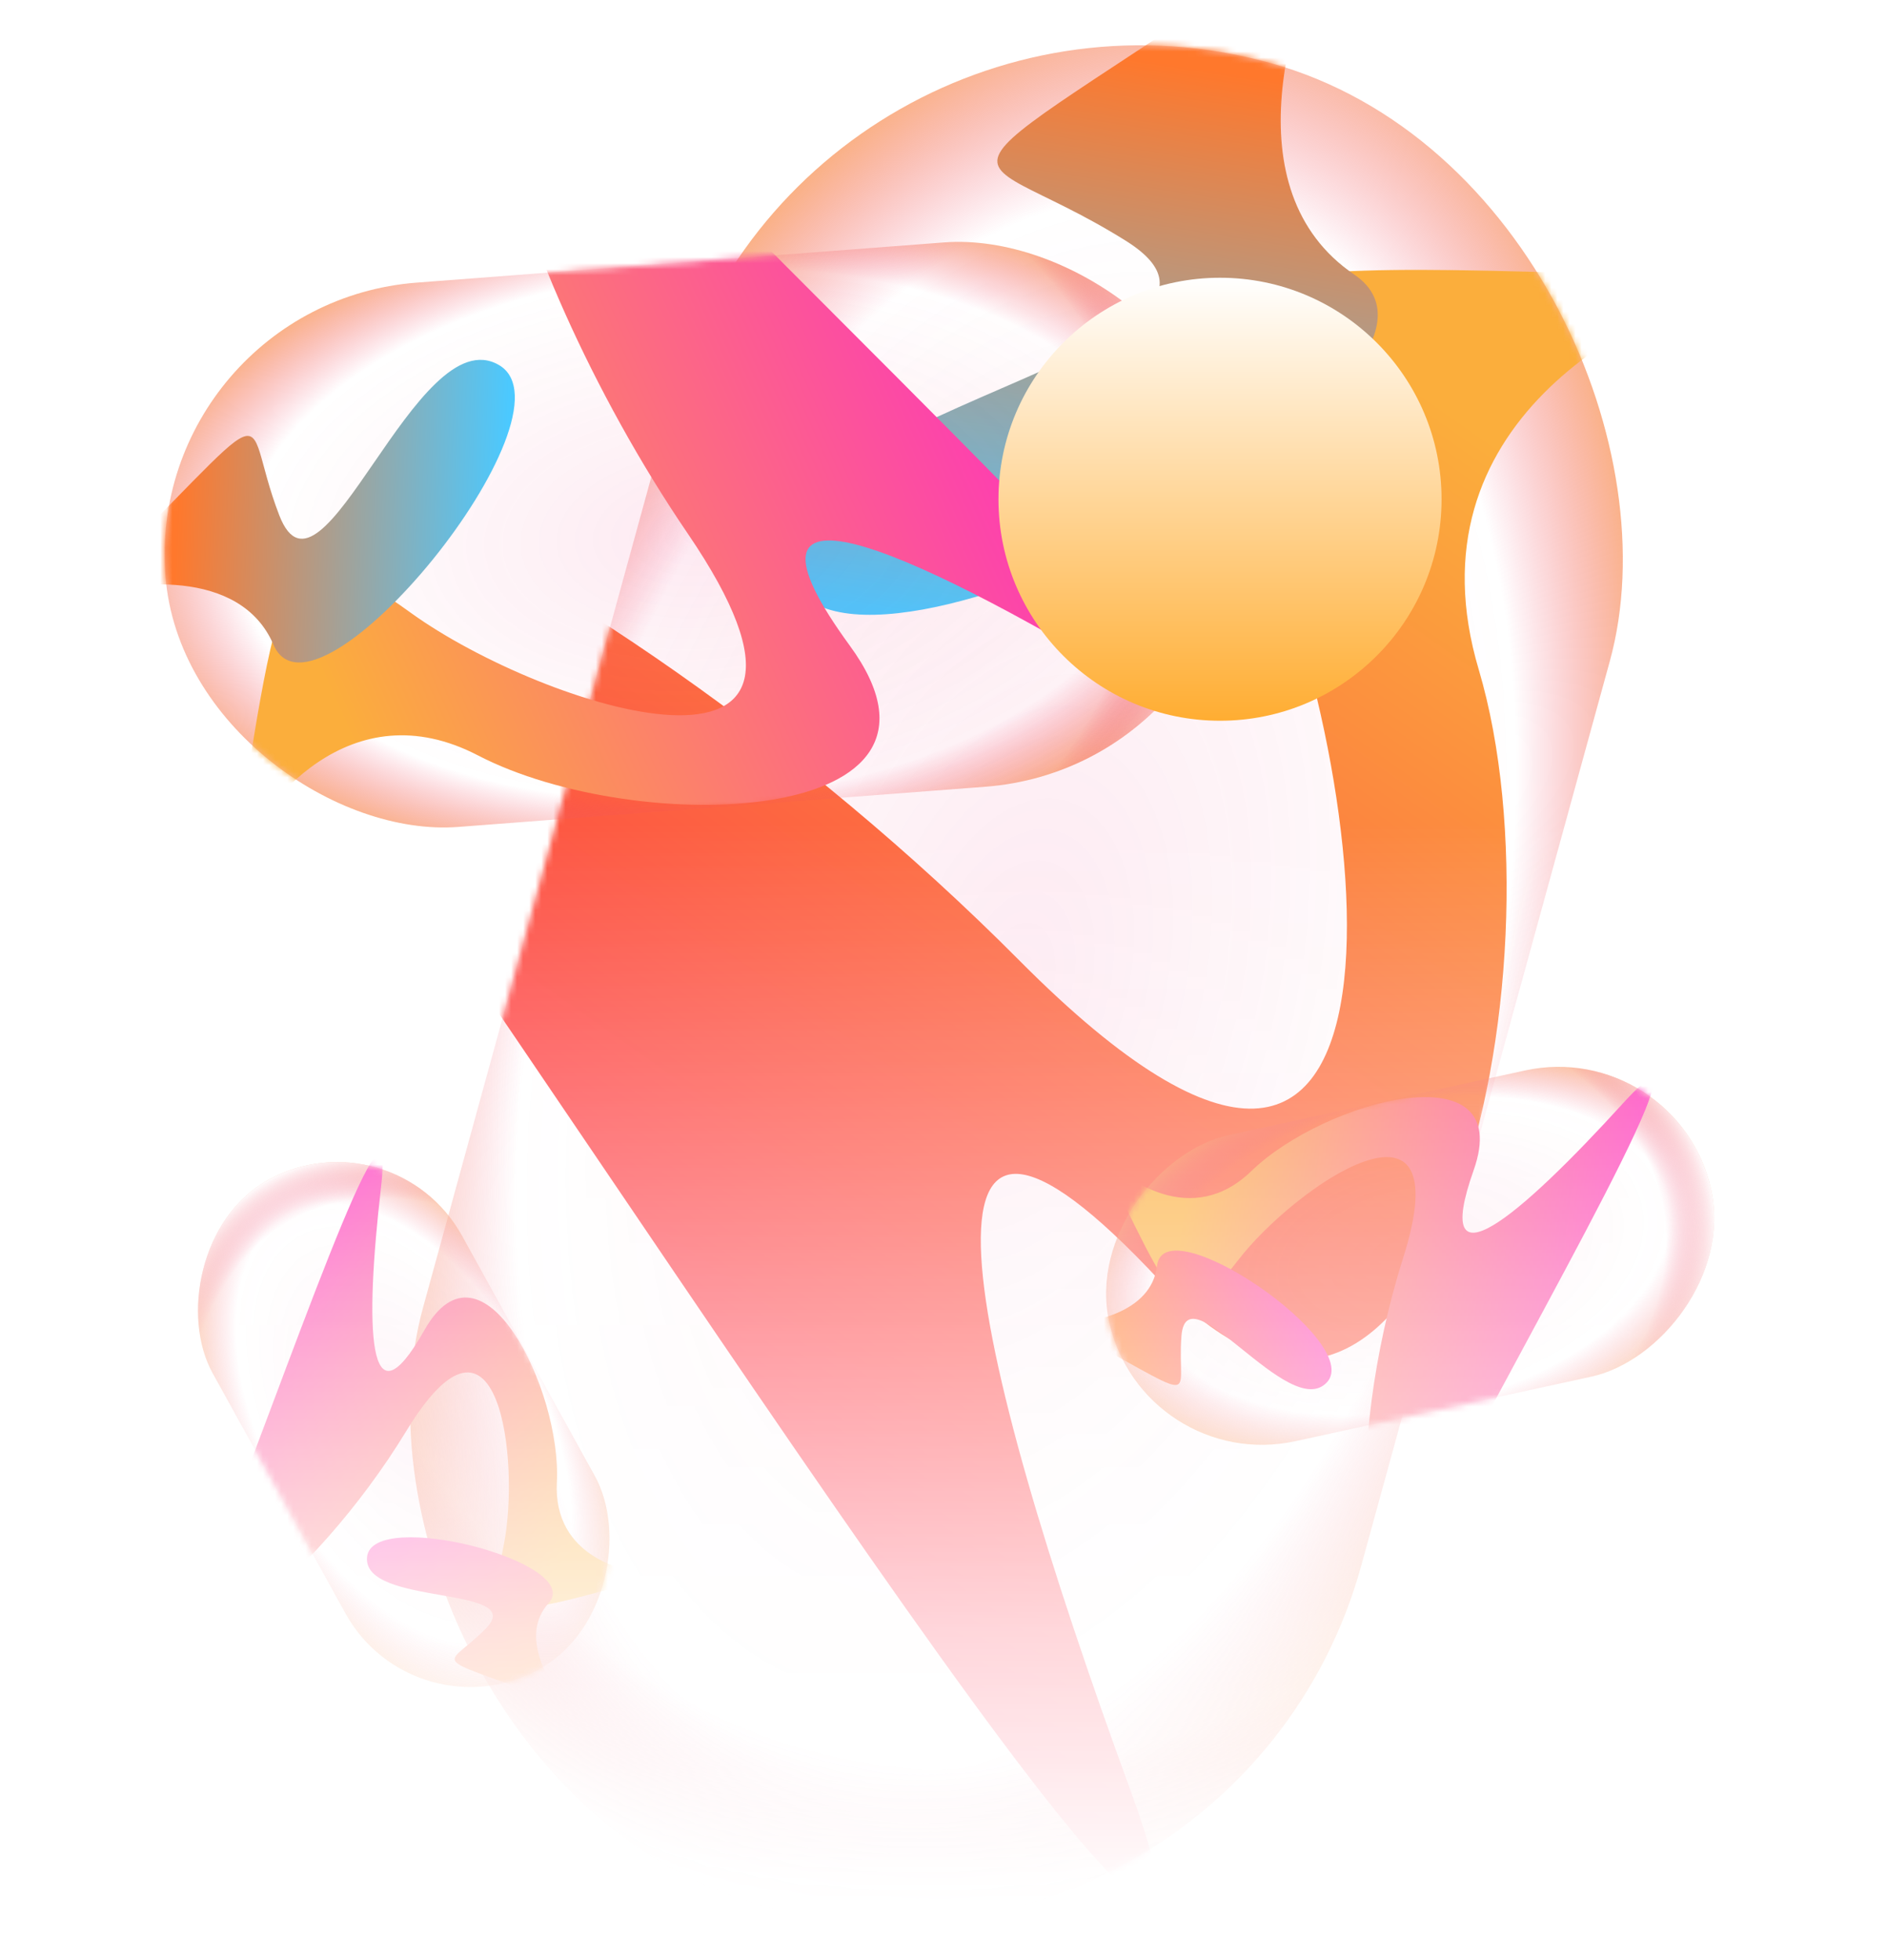 <svg width="312" height="324" viewBox="0 0 312 324" fill="none" xmlns="http://www.w3.org/2000/svg">
<mask id="mask0_828_2185" style="mask-type:alpha" maskUnits="userSpaceOnUse" x="0" y="0" width="312" height="324">
<rect width="312" height="324" fill="url(#paint0_linear_828_2185)"/>
</mask>
<g mask="url(#mask0_828_2185)">
<g filter="url(#filter0_b_828_2185)">
<rect width="160.921" height="316.018" rx="80.461" transform="matrix(0.964 0.265 -0.265 0.964 132.369 -10.939)" fill="url(#paint1_radial_828_2185)"/>
<rect width="160.921" height="316.018" rx="80.461" transform="matrix(0.964 0.265 -0.265 0.964 132.369 -10.939)" fill="url(#paint2_radial_828_2185)"/>
</g>
<mask id="mask1_828_2185" style="mask-type:alpha" maskUnits="userSpaceOnUse" x="67" y="7" width="203" height="311">
<rect width="160.921" height="316.018" rx="80.461" transform="matrix(0.964 0.265 -0.265 0.964 132.369 -10.939)" fill="#D9D9D9"/>
</mask>
<g mask="url(#mask1_828_2185)">
<g filter="url(#filter1_f_828_2185)">
<path d="M207.103 83.489C187.042 40.081 197.171 43.172 290.162 46.118C269.945 50.807 232.507 70.281 244.492 110.659C259.473 161.133 236.932 260.211 191.886 211.831C146.84 163.451 159.527 221.127 186.935 295.998C214.343 370.869 105.52 198.485 48.723 118.687C-8.074 38.89 97.518 87.27 168.525 158.747C239.532 230.223 227.164 126.897 207.103 83.489Z" fill="url(#paint3_linear_828_2185)"/>
</g>
<g filter="url(#filter2_f_828_2185)">
<path d="M186.129 39.791C156.961 21.559 148.862 35.887 221.119 -13.737C213.473 0.144 203.326 31.4 223.908 45.377C249.635 62.849 139.74 121.394 130.344 94.811C120.947 68.228 215.297 58.024 186.129 39.791Z" fill="url(#paint4_linear_828_2185)"/>
</g>
</g>
<g filter="url(#filter3_b_828_2185)">
<rect width="51.797" height="101.91" rx="25.899" transform="matrix(-0.212 -0.977 0.977 -0.213 188.867 243.742)" fill="url(#paint5_radial_828_2185)"/>
<rect width="51.797" height="101.91" rx="25.899" transform="matrix(-0.212 -0.977 0.977 -0.213 188.867 243.742)" fill="url(#paint6_radial_828_2185)"/>
</g>
<mask id="mask2_828_2185" style="mask-type:alpha" maskUnits="userSpaceOnUse" x="182" y="176" width="102" height="63">
<rect width="51.797" height="101.91" rx="25.899" transform="matrix(-0.212 -0.977 0.977 -0.213 188.867 243.742)" fill="#D9D9D9"/>
</mask>
<g mask="url(#mask2_828_2185)">
<g filter="url(#filter4_f_828_2185)">
<path d="M204.704 208.307C195.291 220.521 194.664 217.17 181.635 190.213C185.99 195.276 197.14 203.039 206.891 193.582C219.08 181.76 250.757 173.368 243.651 193.45C236.544 213.531 251.134 201.286 268.442 182.272C285.749 163.258 252.719 220.073 238.387 248.205C224.055 276.336 222.131 238.99 231.965 208.051C241.799 177.112 214.116 196.094 204.704 208.307Z" fill="url(#paint7_linear_828_2185)"/>
</g>
<g filter="url(#filter5_f_828_2185)">
<path d="M195.345 220.824C194.485 231.868 199.788 232.035 174.829 218.853C179.936 218.957 190.382 217.175 191.306 209.216C192.461 199.266 225.584 221.846 219.389 228.502C213.194 235.157 196.204 209.78 195.345 220.824Z" fill="url(#paint8_linear_828_2185)"/>
</g>
</g>
<g filter="url(#filter6_b_828_2185)">
<rect width="47.066" height="92.47" rx="23.533" transform="matrix(0.876 -0.483 -0.484 -0.875 68.517 287.295)" fill="url(#paint9_radial_828_2185)"/>
<rect width="47.066" height="92.47" rx="23.533" transform="matrix(0.876 -0.483 -0.484 -0.875 68.517 287.295)" fill="url(#paint10_radial_828_2185)"/>
</g>
<mask id="mask3_828_2185" style="mask-type:alpha" maskUnits="userSpaceOnUse" x="32" y="192" width="70" height="87">
<rect width="47.066" height="92.47" rx="23.533" transform="matrix(0.876 -0.483 -0.484 -0.875 68.517 287.295)" fill="#D9D9D9"/>
</mask>
<g mask="url(#mask3_828_2185)">
<g filter="url(#filter7_f_828_2185)">
<path d="M83.3 255.329C80.57 269.047 83.239 267.475 109.486 260.281C103.414 260.329 91.431 257.349 92.072 245.046C92.873 229.666 79.67 203.027 70.174 219.866C60.679 236.706 60.334 219.434 62.997 196.266C65.66 173.097 46.525 229.566 35.841 256.144C25.156 282.723 51.873 261.745 67.169 236.561C82.465 211.378 86.031 241.612 83.3 255.329Z" fill="url(#paint11_linear_828_2185)"/>
</g>
<g filter="url(#filter8_f_828_2185)">
<path d="M80.33 269.192C73.284 276.371 69.998 272.85 93.951 282.024C90.825 278.599 85.796 270.403 90.692 265.02C96.812 258.292 61.542 249.153 60.692 257.356C59.842 265.559 87.376 262.012 80.33 269.192Z" fill="url(#paint12_linear_828_2185)"/>
</g>
</g>
<g filter="url(#filter9_b_828_2185)">
<rect width="90.241" height="177.674" rx="45.12" transform="matrix(0.076 0.997 0.997 -0.076 23.921 50.147)" fill="url(#paint13_radial_828_2185)"/>
<rect width="90.241" height="177.674" rx="45.12" transform="matrix(0.076 0.997 0.997 -0.076 23.921 50.147)" fill="url(#paint14_radial_828_2185)"/>
</g>
<mask id="mask4_828_2185" style="mask-type:alpha" maskUnits="userSpaceOnUse" x="27" y="39" width="178" height="98">
<rect width="90.241" height="177.674" rx="45.12" transform="matrix(0.076 0.997 0.997 -0.076 23.921 50.147)" fill="#D9D9D9"/>
</mask>
<g mask="url(#mask4_828_2185)">
<g filter="url(#filter10_f_828_2185)">
<path d="M68.049 101.386C46.234 85.7 46.857 91.606 38.534 143.107C43.286 132.481 58.04 113.957 79.046 124.874C105.304 138.52 162.405 136.712 140.52 106.741C118.634 76.77 149.113 89.924 187.508 113.021C225.903 136.117 142.393 57.774 104.422 17.973C66.452 -21.828 81.86 41.471 113.717 88.203C145.574 134.935 89.863 117.073 68.049 101.386Z" fill="url(#paint15_linear_828_2185)"/>
</g>
<g filter="url(#filter11_f_828_2185)">
<path d="M46.172 85.166C39.229 67.161 48.004 64.235 12.882 98.7C21.362 95.976 39.7 93.735 45.214 106.559C52.105 122.59 96.178 68.362 82.51 60.346C68.842 52.33 53.115 103.172 46.172 85.166Z" fill="url(#paint16_linear_828_2185)"/>
</g>
</g>
<g filter="url(#filter12_f_828_2185)">
<ellipse cx="201.72" cy="82.524" rx="36.631" ry="36.613" fill="url(#paint17_linear_828_2185)"/>
</g>
</g>
<defs>
<filter id="filter0_b_828_2185" x="53.351" y="-6.239" width="229.483" height="337.912" filterUnits="userSpaceOnUse" color-interpolation-filters="sRGB">
<feFlood flood-opacity="0" result="BackgroundImageFix"/>
<feGaussianBlur in="BackgroundImageFix" stdDeviation="6.853"/>
<feComposite in2="SourceAlpha" operator="in" result="effect1_backgroundBlur_828_2185"/>
<feBlend mode="normal" in="SourceGraphic" in2="effect1_backgroundBlur_828_2185" result="shape"/>
</filter>
<filter id="filter1_f_828_2185" x="-9.615" y="2.439" width="341.948" height="354.148" filterUnits="userSpaceOnUse" color-interpolation-filters="sRGB">
<feFlood flood-opacity="0" result="BackgroundImageFix"/>
<feBlend mode="normal" in="SourceGraphic" in2="BackgroundImageFix" result="shape"/>
<feGaussianBlur stdDeviation="21.085" result="effect1_foregroundBlur_828_2185"/>
</filter>
<filter id="filter2_f_828_2185" x="103.326" y="-40.093" width="150.83" height="168.077" filterUnits="userSpaceOnUse" color-interpolation-filters="sRGB">
<feFlood flood-opacity="0" result="BackgroundImageFix"/>
<feBlend mode="normal" in="SourceGraphic" in2="BackgroundImageFix" result="shape"/>
<feGaussianBlur stdDeviation="13.178" result="effect1_foregroundBlur_828_2185"/>
</filter>
<filter id="filter3_b_828_2185" x="176.226" y="169.8" width="113.871" height="75.582" filterUnits="userSpaceOnUse" color-interpolation-filters="sRGB">
<feFlood flood-opacity="0" result="BackgroundImageFix"/>
<feGaussianBlur in="BackgroundImageFix" stdDeviation="3.276"/>
<feComposite in2="SourceAlpha" operator="in" result="effect1_backgroundBlur_828_2185"/>
<feBlend mode="normal" in="SourceGraphic" in2="effect1_backgroundBlur_828_2185" result="shape"/>
</filter>
<filter id="filter4_f_828_2185" x="161.474" y="158.296" width="132.026" height="120.014" filterUnits="userSpaceOnUse" color-interpolation-filters="sRGB">
<feFlood flood-opacity="0" result="BackgroundImageFix"/>
<feBlend mode="normal" in="SourceGraphic" in2="BackgroundImageFix" result="shape"/>
<feGaussianBlur stdDeviation="10.081" result="effect1_foregroundBlur_828_2185"/>
</filter>
<filter id="filter5_f_828_2185" x="162.228" y="194.12" width="70.534" height="48.113" filterUnits="userSpaceOnUse" color-interpolation-filters="sRGB">
<feFlood flood-opacity="0" result="BackgroundImageFix"/>
<feBlend mode="normal" in="SourceGraphic" in2="BackgroundImageFix" result="shape"/>
<feGaussianBlur stdDeviation="6.3" result="effect1_foregroundBlur_828_2185"/>
</filter>
<filter id="filter6_b_828_2185" x="28.091" y="187.925" width="77.354" height="95.09" filterUnits="userSpaceOnUse" color-interpolation-filters="sRGB">
<feFlood flood-opacity="0" result="BackgroundImageFix"/>
<feGaussianBlur in="BackgroundImageFix" stdDeviation="2.074"/>
<feComposite in2="SourceAlpha" operator="in" result="effect1_backgroundBlur_828_2185"/>
<feBlend mode="normal" in="SourceGraphic" in2="effect1_backgroundBlur_828_2185" result="shape"/>
</filter>
<filter id="filter7_f_828_2185" x="20.62" y="178.045" width="101.631" height="103.199" filterUnits="userSpaceOnUse" color-interpolation-filters="sRGB">
<feFlood flood-opacity="0" result="BackgroundImageFix"/>
<feBlend mode="normal" in="SourceGraphic" in2="BackgroundImageFix" result="shape"/>
<feGaussianBlur stdDeviation="6.383" result="effect1_foregroundBlur_828_2185"/>
</filter>
<filter id="filter8_f_828_2185" x="52.695" y="246.133" width="49.235" height="43.87" filterUnits="userSpaceOnUse" color-interpolation-filters="sRGB">
<feFlood flood-opacity="0" result="BackgroundImageFix"/>
<feBlend mode="normal" in="SourceGraphic" in2="BackgroundImageFix" result="shape"/>
<feGaussianBlur stdDeviation="3.989" result="effect1_foregroundBlur_828_2185"/>
</filter>
<filter id="filter9_b_828_2185" x="19.267" y="31.954" width="193.35" height="112.83" filterUnits="userSpaceOnUse" color-interpolation-filters="sRGB">
<feFlood flood-opacity="0" result="BackgroundImageFix"/>
<feGaussianBlur in="BackgroundImageFix" stdDeviation="3.981"/>
<feComposite in2="SourceAlpha" operator="in" result="effect1_backgroundBlur_828_2185"/>
<feBlend mode="normal" in="SourceGraphic" in2="effect1_backgroundBlur_828_2185" result="shape"/>
</filter>
<filter id="filter10_f_828_2185" x="14.033" y="-19.102" width="207.836" height="186.71" filterUnits="userSpaceOnUse" color-interpolation-filters="sRGB">
<feFlood flood-opacity="0" result="BackgroundImageFix"/>
<feBlend mode="normal" in="SourceGraphic" in2="BackgroundImageFix" result="shape"/>
<feGaussianBlur stdDeviation="12.251" result="effect1_foregroundBlur_828_2185"/>
</filter>
<filter id="filter11_f_828_2185" x="-2.431" y="44.169" width="102.867" height="80.651" filterUnits="userSpaceOnUse" color-interpolation-filters="sRGB">
<feFlood flood-opacity="0" result="BackgroundImageFix"/>
<feBlend mode="normal" in="SourceGraphic" in2="BackgroundImageFix" result="shape"/>
<feGaussianBlur stdDeviation="7.657" result="effect1_foregroundBlur_828_2185"/>
</filter>
<filter id="filter12_f_828_2185" x="112.207" y="-6.97" width="179.025" height="178.988" filterUnits="userSpaceOnUse" color-interpolation-filters="sRGB">
<feFlood flood-opacity="0" result="BackgroundImageFix"/>
<feBlend mode="normal" in="SourceGraphic" in2="BackgroundImageFix" result="shape"/>
<feGaussianBlur stdDeviation="26.441" result="effect1_foregroundBlur_828_2185"/>
</filter>
<linearGradient id="paint0_linear_828_2185" x1="156" y1="136.365" x2="156" y2="324" gradientUnits="userSpaceOnUse">
<stop stop-color="#D9D9D9"/>
<stop offset="0.708" stop-color="#D9D9D9" stop-opacity="0.198"/>
<stop offset="0.959" stop-color="#D9D9D9" stop-opacity="0"/>
</linearGradient>
<radialGradient id="paint1_radial_828_2185" cx="0" cy="0" r="1" gradientUnits="userSpaceOnUse" gradientTransform="translate(80.461 158.009) rotate(90) scale(185.2 107.314)">
<stop stop-color="#ED1E79" stop-opacity="0.1"/>
<stop offset="0.729" stop-color="#F03F6B" stop-opacity="0"/>
<stop offset="1" stop-color="#FBB03B"/>
</radialGradient>
<radialGradient id="paint2_radial_828_2185" cx="0" cy="0" r="1" gradientUnits="userSpaceOnUse" gradientTransform="translate(80.461) rotate(90) scale(316.018 183.117)">
<stop stop-color="#ED1E79" stop-opacity="0"/>
<stop offset="0.915" stop-color="#F03F6B" stop-opacity="0"/>
<stop offset="1" stop-color="white"/>
</radialGradient>
<linearGradient id="paint3_linear_828_2185" x1="250.153" y1="75.245" x2="99.859" y2="289.895" gradientUnits="userSpaceOnUse">
<stop stop-color="#FBAE3C"/>
<stop offset="1" stop-color="#FF0E48"/>
</linearGradient>
<linearGradient id="paint4_linear_828_2185" x1="201.825" y1="11.791" x2="186.743" y2="107.25" gradientUnits="userSpaceOnUse">
<stop stop-color="#FF782C"/>
<stop offset="1" stop-color="#4BC9FF"/>
</linearGradient>
<radialGradient id="paint5_radial_828_2185" cx="0" cy="0" r="1" gradientUnits="userSpaceOnUse" gradientTransform="translate(25.899 50.955) rotate(90) scale(59.723 34.542)">
<stop stop-color="#ED1E79" stop-opacity="0.1"/>
<stop offset="0.729" stop-color="#F03F6B" stop-opacity="0"/>
<stop offset="1" stop-color="#FBB03B"/>
</radialGradient>
<radialGradient id="paint6_radial_828_2185" cx="0" cy="0" r="1" gradientUnits="userSpaceOnUse" gradientTransform="translate(25.899) rotate(90) scale(101.91 58.942)">
<stop stop-color="#ED1E79" stop-opacity="0"/>
<stop offset="0.915" stop-color="#F03F6B" stop-opacity="0"/>
<stop offset="1" stop-color="white"/>
</radialGradient>
<linearGradient id="paint7_linear_828_2185" x1="195.926" y1="197.265" x2="279.662" y2="208.202" gradientUnits="userSpaceOnUse">
<stop stop-color="#FBAE3C"/>
<stop offset="1" stop-color="#FD23CD"/>
</linearGradient>
<linearGradient id="paint8_linear_828_2185" x1="185.002" y1="220.536" x2="214.541" y2="210.586" gradientUnits="userSpaceOnUse">
<stop stop-color="#FF782C"/>
<stop offset="1" stop-color="#FF3EB2"/>
</linearGradient>
<radialGradient id="paint9_radial_828_2185" cx="0" cy="0" r="1" gradientUnits="userSpaceOnUse" gradientTransform="translate(23.533 46.235) rotate(90) scale(54.191 31.387)">
<stop stop-color="#ED1E79" stop-opacity="0.1"/>
<stop offset="0.729" stop-color="#F03F6B" stop-opacity="0"/>
<stop offset="1" stop-color="#FBB03B"/>
</radialGradient>
<radialGradient id="paint10_radial_828_2185" cx="0" cy="0" r="1" gradientUnits="userSpaceOnUse" gradientTransform="translate(23.533) rotate(90) scale(92.47 53.557)">
<stop stop-color="#ED1E79" stop-opacity="0"/>
<stop offset="0.915" stop-color="#F03F6B" stop-opacity="0"/>
<stop offset="1" stop-color="white"/>
</radialGradient>
<linearGradient id="paint11_linear_828_2185" x1="96.11" y1="254.731" x2="38.653" y2="203.95" gradientUnits="userSpaceOnUse">
<stop stop-color="#FBAE3C"/>
<stop offset="1" stop-color="#FD23CD"/>
</linearGradient>
<linearGradient id="paint12_linear_828_2185" x1="86.714" y1="276.083" x2="75.895" y2="249.957" gradientUnits="userSpaceOnUse">
<stop stop-color="#FF782C"/>
<stop offset="1" stop-color="#FF3EB2"/>
</linearGradient>
<radialGradient id="paint13_radial_828_2185" cx="0" cy="0" r="1" gradientUnits="userSpaceOnUse" gradientTransform="translate(45.12 88.837) rotate(90) scale(104.124 60.179)">
<stop stop-color="#ED1E79" stop-opacity="0.1"/>
<stop offset="0.729" stop-color="#F03F6B" stop-opacity="0"/>
<stop offset="1" stop-color="#FBB03B"/>
</radialGradient>
<radialGradient id="paint14_radial_828_2185" cx="0" cy="0" r="1" gradientUnits="userSpaceOnUse" gradientTransform="translate(45.12) rotate(90) scale(177.674 102.688)">
<stop stop-color="#ED1E79" stop-opacity="0"/>
<stop offset="0.915" stop-color="#F03F6B" stop-opacity="0"/>
<stop offset="1" stop-color="white"/>
</radialGradient>
<linearGradient id="paint15_linear_828_2185" x1="58.893" y1="124.201" x2="193.314" y2="64.121" gradientUnits="userSpaceOnUse">
<stop stop-color="#FBAE3C"/>
<stop offset="1" stop-color="#FD23CD"/>
</linearGradient>
<linearGradient id="paint16_linear_828_2185" x1="29.037" y1="90.811" x2="83.343" y2="92.704" gradientUnits="userSpaceOnUse">
<stop stop-color="#FF782C"/>
<stop offset="1" stop-color="#4BC9FF"/>
</linearGradient>
<linearGradient id="paint17_linear_828_2185" x1="201.72" y1="45.911" x2="201.72" y2="119.137" gradientUnits="userSpaceOnUse">
<stop stop-color="white"/>
<stop offset="1" stop-color="#FFAD32"/>
</linearGradient>
</defs>
</svg>
